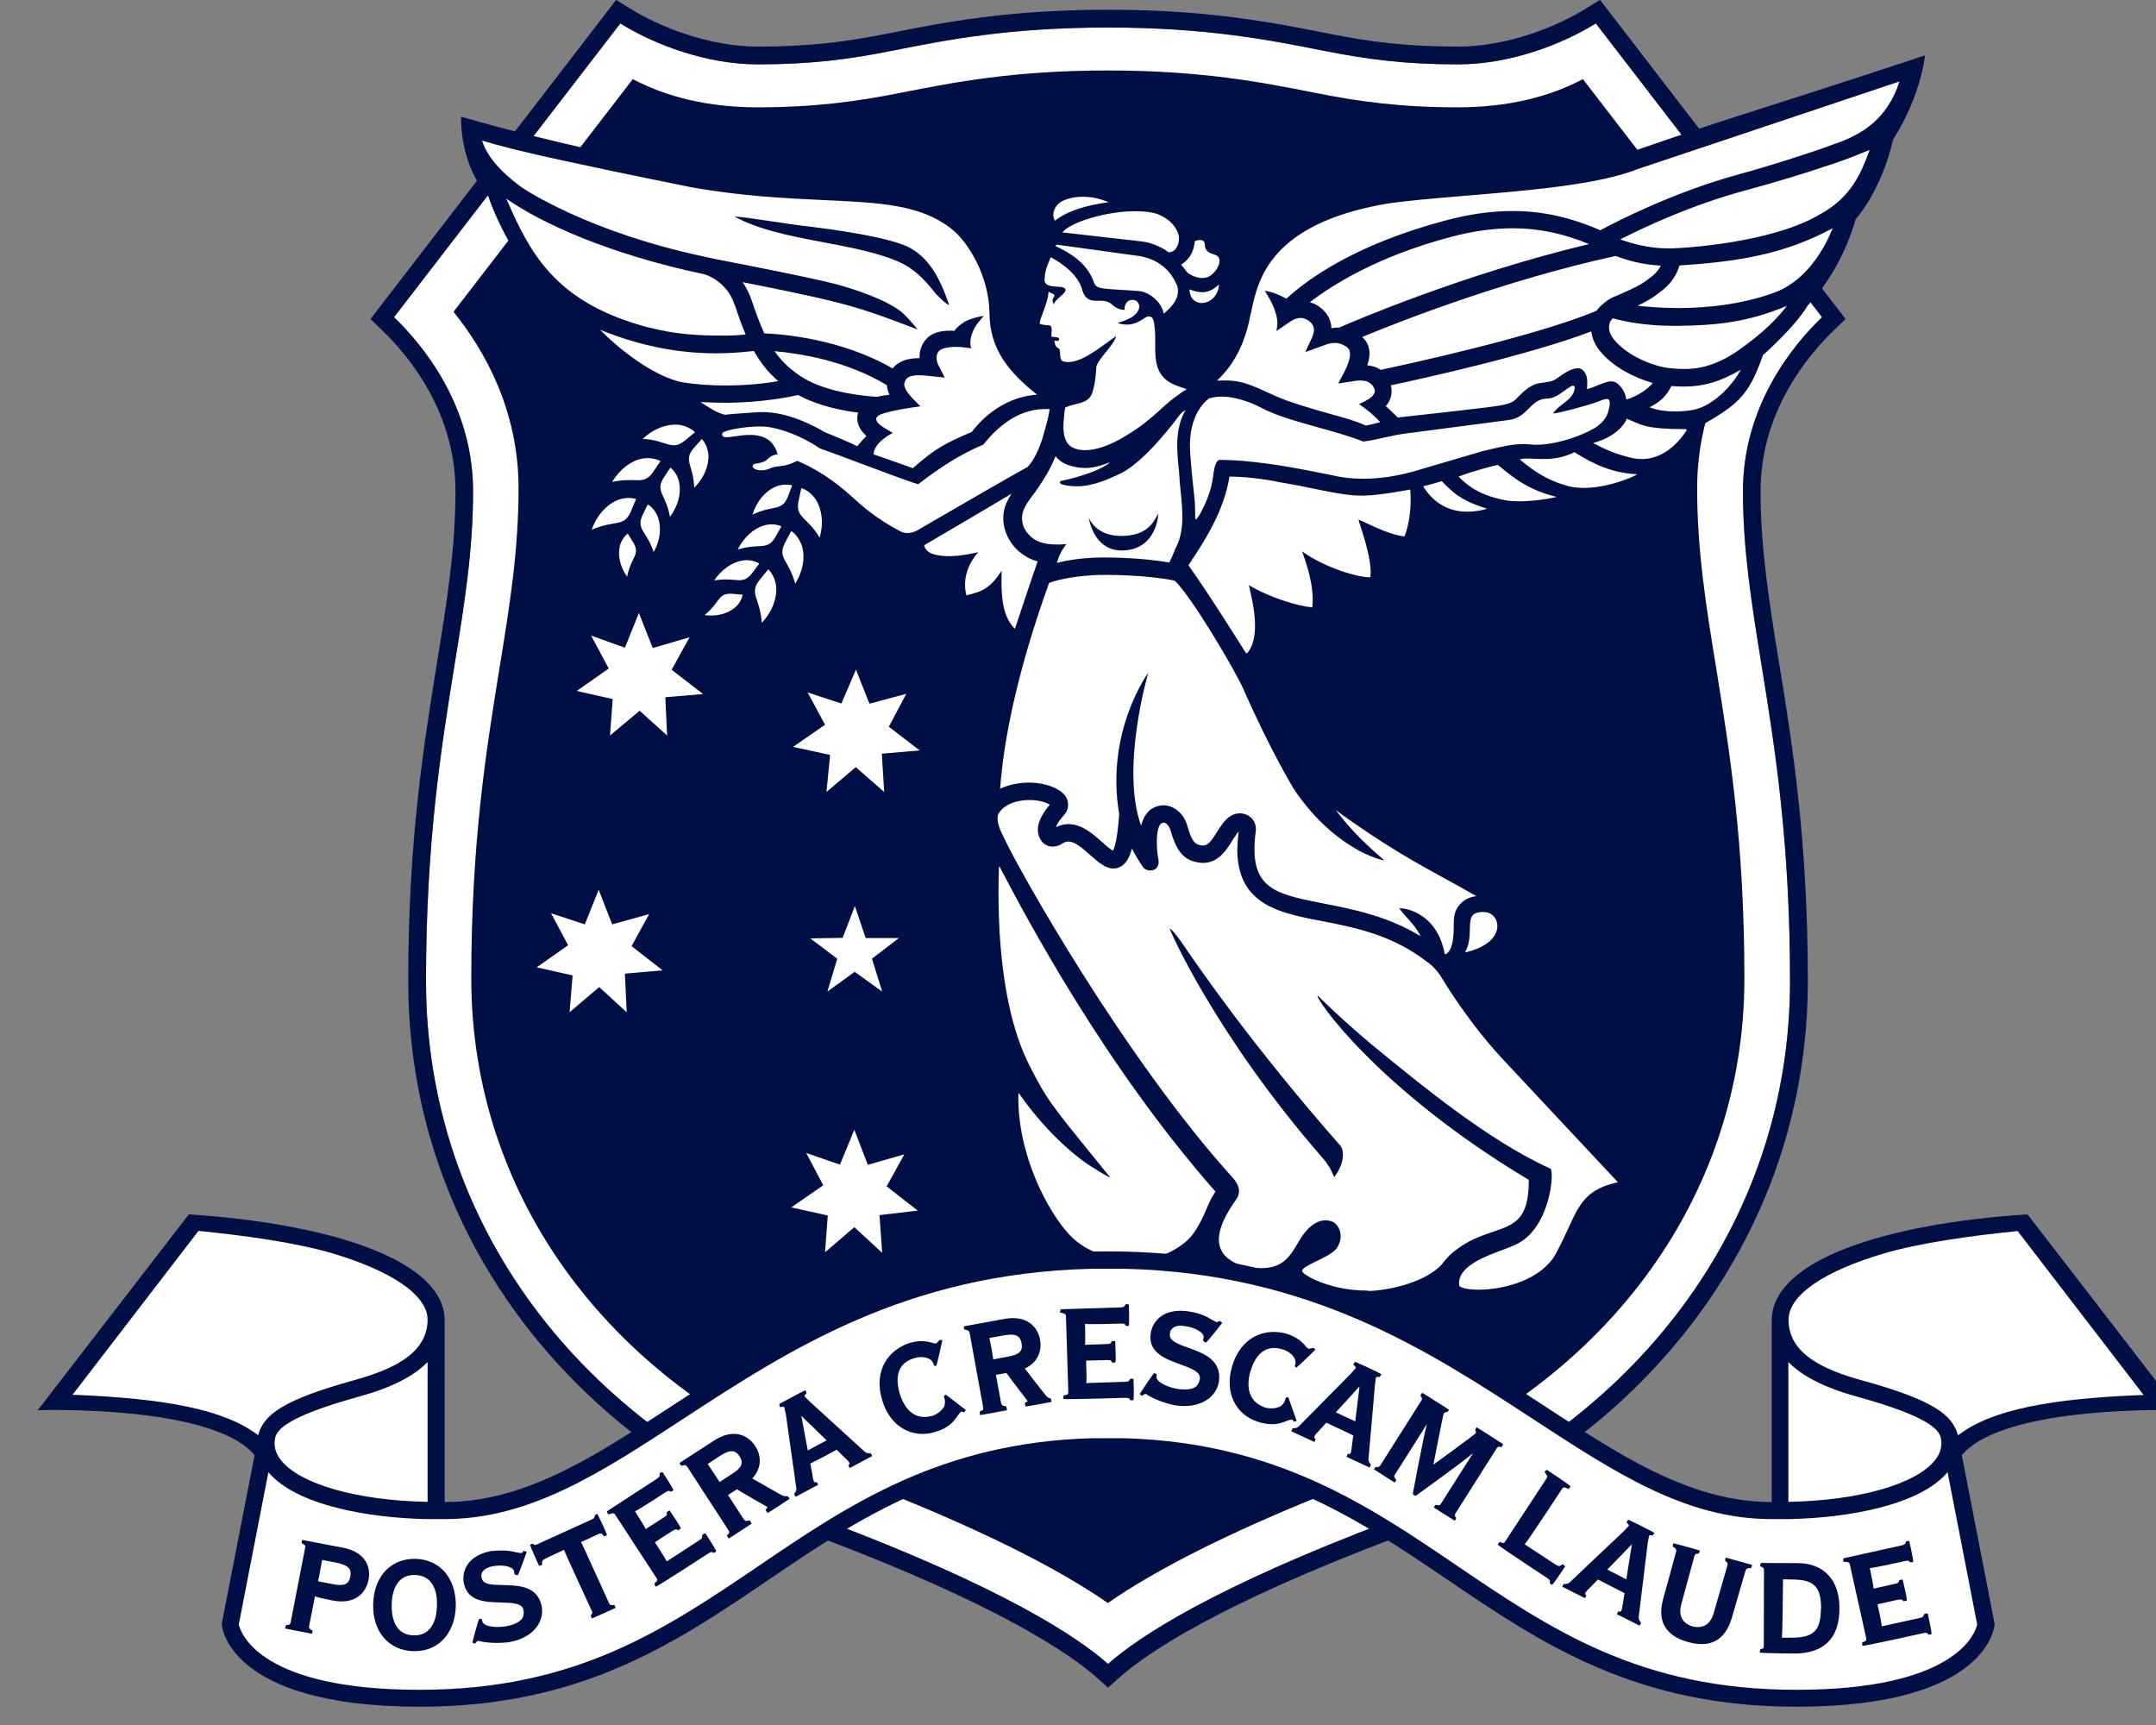 <svg viewBox="70 45 250 200" fill="none" xmlns="http://www.w3.org/2000/svg">
<rect x="70" y="45" width="250" height="200" fill="#808080" stroke="none"/>
<g clip-path="url(#clip0_1433_20665)">
<path d="M281.271 81.773L255.042 47.711C251.208 50.107 245.167 52.461 239.083 52.461C233 52.461 228.625 51.898 223.5 50.878C217.146 49.607 209.937 48.19 198.5 48.19C187.062 48.19 179.854 49.628 173.5 50.878C168.354 51.898 164 52.461 157.917 52.461C151.833 52.461 145.792 50.107 141.958 47.711L115.688 81.773C118.938 84.898 124.854 91.94 124.854 101.94C124.854 108.753 123.854 114.919 122.708 122.065C121.146 131.669 119.396 142.565 119.396 158.773C119.396 186.565 137.125 210.523 165.646 221.273C186.292 229.044 194.917 234.773 198.479 237.919C202.042 234.753 210.667 229.044 231.313 221.273C259.854 210.523 277.563 186.586 277.563 158.773C277.563 142.565 275.792 131.669 274.25 122.065C273.083 114.919 272.104 108.753 272.104 101.94C272.104 91.94 278.021 84.878 281.271 81.773Z" fill="white"/>
<path d="M255.044 47.714L281.273 81.776C278.023 84.901 272.107 91.943 272.107 101.943C272.107 108.755 273.107 114.922 274.253 122.068C275.815 131.672 277.565 142.568 277.565 158.776C277.565 186.568 259.836 210.526 231.315 221.276C210.669 229.047 202.044 234.776 198.482 237.922C194.919 234.755 186.294 229.047 165.648 221.276C137.107 210.526 119.398 186.589 119.398 158.776C119.398 142.568 121.169 131.672 122.711 122.068C123.878 114.922 124.857 108.755 124.857 101.943C124.857 91.963 118.94 84.901 115.69 81.776L141.919 47.714C145.753 50.109 151.794 52.464 157.878 52.464C163.961 52.464 168.336 51.901 173.461 50.88C179.815 49.609 187.023 48.193 198.461 48.193C209.898 48.193 217.107 49.63 223.461 50.88C228.607 51.901 232.961 52.464 239.044 52.464C245.169 52.464 251.19 50.109 255.044 47.714ZM255.523 44.984L253.94 45.964C250.503 48.109 244.794 50.401 239.065 50.401C232.878 50.401 228.669 49.818 223.878 48.859C217.419 47.589 210.128 46.13 198.482 46.13C186.836 46.13 179.523 47.589 173.086 48.859C168.294 49.818 164.086 50.401 157.898 50.401C152.169 50.401 146.461 48.109 143.023 45.964L141.44 44.984L140.315 46.464L114.086 80.526L112.961 81.984L114.273 83.255C117.461 86.318 122.815 92.818 122.815 101.943C122.815 108.589 121.836 114.672 120.69 121.734C119.128 131.422 117.336 142.401 117.336 158.776C117.336 187.443 135.565 212.13 164.919 223.193C185.878 231.089 194.086 236.776 197.128 239.464L198.482 240.672L199.836 239.464C202.857 236.776 211.065 231.089 232.044 223.193C261.398 212.13 279.628 187.464 279.628 158.776C279.628 142.401 277.857 131.422 276.273 121.734C275.128 114.672 274.148 108.568 274.148 101.943C274.148 92.818 279.503 86.318 282.69 83.255L284.003 81.984L282.878 80.526L256.669 46.464L255.523 44.984Z" fill="#000F46"/>
<path d="M266.794 101.609C266.794 92.609 270.69 85.672 274.336 81.151L253.544 54.172C249.628 56.255 244.753 57.443 239.086 57.443C232.482 57.443 227.628 56.797 222.461 55.755C216.336 54.547 209.378 53.172 198.461 53.172C187.544 53.172 180.586 54.547 174.461 55.755C169.294 56.776 164.44 57.443 157.836 57.443C152.169 57.443 147.294 56.255 143.378 54.172L122.586 81.151C126.232 85.672 130.128 92.609 130.128 101.609C130.128 108.839 129.107 115.214 127.898 122.589C126.378 132.005 124.648 142.672 124.648 158.443C124.648 183.964 141.044 206.005 167.461 215.964C183.857 222.13 193.19 227.193 198.461 230.859C203.732 227.193 213.065 222.13 229.461 215.964C255.878 206.026 272.273 183.984 272.273 158.443C272.273 142.651 270.544 131.984 269.023 122.589C267.815 115.214 266.794 108.839 266.794 101.609Z" fill="#000F46"/>
<path d="M138.544 62.357C128.232 60.003 123.461 58.523 123.461 58.523C123.461 64.732 126.648 67.815 126.648 67.815C126.648 67.815 127.336 70.107 129.294 73.523" fill="#000F46"/>
<path d="M266.922 94.526C271.568 91.922 272.797 90.859 274.422 86.172C274.422 86.172 278.089 82.984 279.63 80.401C283.839 75.943 285.13 70.463 285.172 70.422C288.443 66.547 289.505 61.193 289.505 61.193C292.797 56.026 293.214 51.422 293.214 51.422C293.214 51.422 285.609 53.964 269.401 59.13C267.047 59.88 258.359 62.88 258.359 62.88" fill="#000F46"/>
<path d="M144.086 116.07L145.69 120.133L149.961 118.883L147.878 122.654L151.523 125.466L147.148 125.841L147.357 130.279L144.169 127.404L140.732 130.279L141.044 126.049L136.878 125.112L140.586 122.508L138.544 118.695L142.461 120.091L144.086 116.07ZM167.565 126.57L163.648 125.279L165.669 129.029L161.961 131.591L166.253 132.529L165.836 136.82L169.232 133.945L172.523 136.82L172.253 132.383L176.648 132.008L173.065 129.258L175.086 125.445L170.815 126.591L169.253 122.633L167.565 126.57ZM137.815 152.174L133.898 150.883L135.878 154.591L132.232 157.154L136.398 158.091L136.044 162.362L139.482 159.445L142.669 162.362L142.461 157.883L146.836 157.508L143.232 154.695L145.273 150.987L140.982 152.174L139.419 148.154L137.815 152.174ZM167.711 153.737L163.961 153.799L167.086 156.154L165.94 159.966L169.107 157.674L172.294 159.966L171.107 156.154L174.232 153.758H170.378L169.128 150.049L167.711 153.737ZM167.398 180.029L163.482 178.674L165.461 182.424L161.753 184.987L165.982 185.924L165.669 190.195L169.065 187.279L172.294 190.258L171.982 185.883L176.419 185.362L172.815 182.549L174.857 178.841L170.628 180.049L169.065 175.987L167.398 180.029ZM205.565 190.216C207.94 189.029 208.565 187.883 209.336 186.404L209.398 186.279C209.565 185.945 209.711 185.612 209.857 185.258C210.107 184.654 210.398 183.987 210.919 183.174C210.919 183.154 210.919 183.133 210.919 183.133C198.086 168.549 189.044 151.466 185.919 145.508C185.898 145.466 185.836 145.487 185.836 145.529C185.648 150.695 185.753 161.445 189.378 168.549C191.419 172.529 191.753 172.924 197.211 179.633L198.065 180.695L198.669 181.424C198.69 181.466 198.669 181.508 198.628 181.487C197.94 181.154 196.857 180.445 196.857 180.445C195.253 179.529 191.482 176.57 188.169 171.779C188.148 171.737 188.086 171.758 188.086 171.799C187.919 178.862 191.544 185.508 193.961 188.112C196.294 190.633 199.628 191.008 201.419 191.008C203.023 191.008 204.565 190.695 205.565 190.216ZM228.919 194.674C232.128 194.487 236.086 193.237 237.503 191.195C237.94 190.654 238.648 189.904 240.294 188.966C241.294 188.445 242.253 188.112 243.107 187.82C245.628 186.966 247.294 186.404 247.273 181.799C229.523 171.174 222.315 160.487 222.794 160.424C222.794 160.424 225.878 163.549 230.357 167.174C234.273 170.341 242.544 177.258 249.773 180.487C250.273 180.737 249.794 187.487 245.711 189.32C245.357 189.487 244.836 189.695 244.211 189.924C242.086 190.716 238.878 191.904 239.211 194.07C239.315 194.258 240.003 194.529 241.44 194.529C244.628 194.529 248.773 193.258 250.357 190.445C250.982 189.32 251.44 188.299 251.857 187.404C253.148 184.591 253.94 182.862 257.607 182.07C256.065 180.424 247.961 171.779 244.211 167.758C240.253 163.508 237.378 158.716 237.065 158.195C237.065 158.174 236.419 157.154 235.461 156.508C231.44 153.383 227.086 152.529 223.232 151.779C219.003 151.029 216.898 150.237 215.461 148.862C213.044 146.612 213.44 143.008 213.607 141.654C213.607 141.57 213.628 141.487 213.628 141.404C213.398 141.654 213.023 142.258 212.857 142.508C212.232 143.529 211.273 145.049 209.503 145.049C209.315 145.049 209.107 145.029 208.898 144.987C207.503 144.737 206.523 144.049 205.753 141.341C205.544 140.633 205.148 140.404 204.982 140.383C204.753 140.383 204.648 140.466 204.586 140.529C203.961 141.195 204.107 143.633 204.336 144.716C204.398 145.195 204.253 145.466 204.128 145.612C203.961 145.82 203.69 145.924 203.378 145.924C203.003 145.924 202.669 145.758 202.523 145.508C202.065 144.841 201.628 144.112 201.253 143.383C200.961 144.487 200.398 145.674 199.107 145.695C198.169 145.695 197.336 144.945 196.44 144.154C195.44 143.258 194.607 142.57 193.898 142.57C193.669 142.57 193.461 142.633 193.232 142.779C192.857 143.029 192.461 143.154 192.065 143.154C191.565 143.154 191.128 142.945 190.794 142.549C189.586 140.987 191.128 138.966 191.732 138.299C191.336 138.029 190.461 137.758 189.378 137.758C188.565 137.758 186.607 137.924 185.753 139.383C185.482 140.279 186.003 141.299 186.419 142.133C187.982 145.57 200.315 167.612 212.982 181.591C213.794 182.529 213.878 183.362 213.273 184.174C211.565 186.57 210.982 188.466 211.544 189.799C212.253 191.487 214.523 191.862 214.544 191.862C215.169 191.987 215.753 192.029 216.253 192.029C218.753 192.029 219.565 190.674 220.503 189.112C221.711 186.945 222.898 186.487 223.69 186.487C224.128 186.487 224.44 186.612 224.565 186.674L224.607 186.695C224.898 186.841 225.273 187.279 225.398 187.841C225.503 188.279 225.523 188.987 224.961 189.779L224.94 189.799C224.419 190.383 223.482 190.82 222.669 191.216C221.857 191.612 220.94 192.049 220.982 192.383C221.107 192.841 224.253 194.633 228.482 194.633C228.648 194.674 228.773 194.674 228.919 194.674ZM207.086 154.362C209.315 157.612 215.273 166.279 225.482 177.904C225.482 177.904 226.19 178.862 225.169 180.799L224.711 181.487L224.378 180.758C224.378 180.758 224.065 180.049 223.398 179.299C210.919 164.987 205.565 152.695 205.628 152.654C205.628 152.674 205.898 152.654 207.086 154.362ZM237.773 155.549C238.294 155.174 238.565 154.174 238.565 152.529C238.565 151.633 238.565 150.779 239.107 150.07C239.628 149.383 240.336 148.987 241.19 148.904C240.273 148.362 239.19 147.758 237.961 147.091C234.898 145.424 230.378 142.966 224.898 138.924C226.211 140.695 227.898 142.466 229.815 144.133L230.503 144.737C230.461 144.799 229.711 144.549 229.711 144.549C229.648 144.529 228.19 144.029 227.273 143.445C227.253 143.424 227.211 143.404 227.169 143.383C224.503 141.862 221.961 139.404 219.982 136.404C219.961 136.362 217.357 132.112 214.19 124.924C213.253 122.779 208.169 114.154 206.211 112.32C203.148 111.695 199.232 111.654 198.107 111.654C197.503 111.654 196.982 111.674 196.648 111.695C194.315 111.841 192.565 112.237 191.648 112.591C187.648 123.674 186.357 131.466 186.003 136.07L185.961 136.445C186.982 135.987 188.128 135.737 189.294 135.737C191.44 135.737 193.357 136.57 193.753 137.695C194.065 138.716 193.607 139.258 193.148 139.779C192.878 140.112 192.586 140.424 192.461 140.904C192.919 140.674 193.398 140.549 193.898 140.549C195.461 140.549 196.794 141.737 197.773 142.612L197.794 142.633C198.565 143.341 198.898 143.549 199.044 143.633C199.19 143.404 199.565 142.508 199.773 139.404C199.773 139.383 199.773 139.362 199.773 139.362C198.148 129.779 203.148 123.008 203.148 123.008C203.148 123.008 199.898 134.008 202.315 140.737C202.732 139.07 203.711 138.529 204.523 138.404C204.648 138.383 204.773 138.362 204.898 138.362C205.94 138.362 207.211 139.112 207.69 140.779C208.273 142.82 208.669 142.883 209.253 143.008C209.336 143.029 209.419 143.029 209.482 143.029C210.065 143.029 210.44 142.549 211.148 141.424C211.732 140.487 212.461 139.299 213.773 139.299C213.919 139.299 214.086 139.32 214.253 139.362C214.898 139.508 215.773 140.174 215.607 141.424C214.753 148.049 217.711 148.633 223.607 149.779C226.857 150.424 230.878 151.195 234.732 153.549C234.294 152.654 233.565 151.841 233.044 151.279C232.815 151.029 232.648 150.841 232.523 150.674L232.253 150.299L232.711 150.341C232.753 150.341 236.628 150.716 237.523 155.612C237.523 155.612 237.523 155.612 237.544 155.612C237.586 155.674 237.669 155.633 237.773 155.549ZM241.94 150.737C241.732 150.737 241.523 150.758 241.294 150.82C240.523 151.008 240.461 151.612 240.44 152.716C240.419 153.529 240.398 154.508 239.878 155.424C242.19 154.924 243.648 153.737 243.628 152.32C243.607 151.799 243.378 151.341 243.003 151.049C242.732 150.841 242.357 150.737 241.94 150.737ZM214.461 120.695C214.503 120.758 214.586 120.758 214.648 120.695C216.315 118.695 215.169 114.445 214.815 112.841C217.169 114.258 220.398 115.258 222.169 115.424C222.378 113.404 221.857 111.341 220.982 108.924C223.628 110.841 227.565 111.987 228.898 111.924C229.19 109.799 227.628 105.799 227.523 105.237C228.523 105.633 230.878 106.966 232.857 107.195C233.378 105.904 233.711 103.799 233.523 101.758C233.523 101.758 229.857 102.466 228.023 102.466C227.523 102.466 227.065 102.445 226.669 102.404C225.648 102.32 223.773 101.966 221.919 101.57C220.857 101.341 219.773 101.154 218.836 100.987C218.461 100.924 218.086 100.862 217.753 100.779C216.711 100.591 215.836 100.466 214.482 100.341C213.982 100.299 213.023 100.258 212.586 100.258C212.565 100.258 212.565 100.258 212.565 100.279C211.919 104.299 209.565 107.862 208.294 109.799C208.107 110.091 207.94 110.341 207.815 110.529V110.549C210.294 114.029 213.836 119.716 214.461 120.695ZM170.461 95.549C169.544 94.737 169.211 93.779 169.503 92.841C167.815 92.633 164.898 92.091 162.565 90.799C161.544 91.029 158.253 91.695 154.128 91.695C153.211 91.695 152.253 91.674 151.232 91.612C151.315 91.674 151.398 91.716 151.482 91.779C152.357 92.341 153.232 92.924 154.107 93.091C154.461 93.029 155.294 92.966 157.398 92.82C157.711 92.799 158.044 92.779 158.357 92.779C160.565 92.779 162.982 93.549 165.732 95.154C165.961 95.237 168.211 96.133 169.398 96.737C169.586 96.487 169.961 96.07 170.461 95.549ZM266.669 92.445C268.544 91.945 270.669 90.029 271.857 87.862C269.482 89.258 267.523 89.82 265.253 89.82C264.815 89.82 264.336 89.799 263.815 89.758C263.482 90.299 263.107 91.32 261.273 92.216C263.128 92.966 265.732 92.695 266.669 92.445ZM236.607 92.904C237.565 92.799 238.419 92.695 239.169 92.612C244.044 92.049 244.794 91.966 245.544 91.487C245.648 91.424 245.815 91.258 246.003 91.049C246.607 90.445 247.503 89.549 248.523 89.424C248.669 89.404 248.815 89.383 248.94 89.362C249.065 89.341 249.211 89.32 249.336 89.299C249.773 89.237 250.148 89.154 250.482 88.904C251.336 88.299 252.128 87.737 252.919 87.695C252.94 87.695 252.961 87.695 252.961 87.695C253.586 87.695 253.857 88.299 253.919 88.508C254.086 88.82 254.065 89.57 254.023 90.112C254.232 90.07 254.503 89.987 254.753 89.883C254.815 89.862 254.898 89.82 255.003 89.779C255.315 89.654 255.753 89.466 256.148 89.341C256.419 89.258 256.628 89.216 256.836 89.216C257.294 89.216 257.565 89.445 257.836 89.737C258.273 90.195 258.523 90.841 258.586 91.32C259.919 90.945 261.128 90.049 261.648 89.404C259.648 88.841 257.065 87.612 255.503 85.674C254.836 84.841 254.586 84.029 254.523 83.424C247.398 86.133 235.232 88.841 231.273 89.674C231.398 90.133 231.398 90.591 231.273 91.029C231.169 91.404 230.982 91.758 230.69 92.091C231.128 92.466 232.086 93.404 232.086 93.404C232.086 93.404 236.023 92.966 236.607 92.904ZM173.148 90.758C172.982 90.445 172.857 90.029 172.836 89.654C168.169 86.841 162.836 85.987 159.815 85.716C160.69 86.966 161.753 87.945 163.086 88.779C166.148 90.674 171.003 90.966 171.669 91.008C171.94 90.945 172.523 90.841 173.148 90.758ZM160.253 89.195C159.107 88.216 158.211 87.091 157.419 85.695C155.94 85.862 154.482 85.966 153.044 85.966C148.523 85.966 144.107 85.07 139.586 83.237C141.836 85.529 145.753 88.612 149.086 89.32C150.69 89.57 152.378 89.695 154.107 89.695C156.607 89.695 158.773 89.445 160.253 89.195ZM255.128 81.029C255.19 80.924 255.544 80.466 256.128 80.029C256.44 79.779 256.773 79.57 257.128 79.424L257.44 79.299C258.711 78.737 260.044 78.174 260.815 77.591L261.044 77.424C261.628 77.008 262.169 76.591 262.586 75.799C260.44 75.695 258.586 75.154 257.357 74.674C244.336 77.508 231.919 82.424 227.961 84.07C228.836 84.883 229.023 85.966 228.544 87.362C229.128 87.404 229.648 87.57 230.107 87.883C232.211 87.424 247.794 84.112 255.128 81.029ZM271.773 85.487C273.336 84.341 275.419 82.799 277.19 80.466C272.69 82.341 269.169 82.737 264.398 82.779C264.273 82.779 264.169 82.779 264.065 82.779C260.648 82.779 258.211 82.237 257.023 81.904C256.898 82.029 256.815 82.133 256.773 82.174C256.711 82.279 256.19 83.195 257.148 84.362C258.753 86.341 261.836 87.487 263.523 87.674C264.044 87.737 264.607 87.779 265.211 87.779C266.628 87.799 268.857 87.57 271.773 85.487ZM156.461 83.779C155.982 82.674 155.607 81.549 155.232 80.445L155.169 80.299C154.253 77.612 151.919 76.862 151.669 76.799C140.565 74.466 132.669 70.82 128.711 68.029C130.107 71.258 131.503 74.154 133.753 76.612C136.461 79.591 140.107 81.612 145.19 82.966H145.232C146.794 83.362 148.336 83.633 149.815 83.758C150.961 83.862 152.107 83.904 153.211 83.904C154.628 83.945 155.732 83.862 156.461 83.779ZM225.107 82.987C225.169 82.987 225.211 82.987 225.273 82.987C226.919 82.258 239.753 76.758 254.253 73.299C251.232 72.049 248.398 71.466 245.398 71.466C243.128 71.466 240.732 71.799 238.107 72.508C229.711 74.737 224.44 78.07 221.878 80.049C222.315 80.154 222.69 80.341 223.044 80.612C223.919 81.279 224.378 82.133 224.378 83.049C224.628 83.008 224.878 82.987 225.107 82.987ZM264.607 80.716C267.523 80.716 271.878 80.383 275.919 78.862C279.753 77.362 281.773 73.32 282.503 71.466C276.898 74.466 271.711 75.32 264.753 75.779C264.148 77.654 263.065 78.445 262.211 79.07L262.003 79.237C261.419 79.674 260.628 80.091 259.878 80.445C260.857 80.549 262.503 80.716 264.607 80.716ZM175.857 99.279C178.357 97.07 179.482 96.445 182.69 95.07C184.669 92.487 187.398 90.945 190.253 90.758C186.94 88.133 184.753 85.445 184.732 81.299C184.711 77.174 182.315 72.945 180.128 71.383C176.628 68.716 171.961 68.487 165.482 68.195C161.107 67.987 156.148 67.758 150.294 66.737C150.211 66.716 140.148 64.695 137.336 64.049C137.253 64.029 129.878 62.529 125.898 61.3C126.44 63.07 127.982 64.883 130.482 66.716C130.794 66.924 138.19 71.904 151.69 74.758L151.836 74.799C151.836 74.799 152.794 75.008 153.128 75.07C164.607 77.279 167.023 77.966 167.253 78.029C170.794 79.029 173.69 80.32 174.773 81.383C175.273 81.841 175.857 82.549 175.898 82.591L176.398 83.195L174.19 82.362C171.586 81.383 169.523 80.674 166.732 79.987C166.648 79.966 164.711 79.404 156.107 77.716C156.523 78.32 156.878 78.987 157.107 79.695L157.169 79.841C157.607 81.112 158.044 82.424 158.628 83.654C160.773 83.737 167.544 84.279 173.503 87.716C174.294 86.737 175.544 86.529 176.482 86.529C176.523 86.529 176.586 86.529 176.628 86.529C176.586 85.716 176.836 84.966 177.357 84.362C178.148 83.445 179.336 83.341 180.148 83.341C180.336 83.341 180.523 83.341 180.669 83.362C180.898 82.966 181.482 82.549 181.836 82.32C182.357 81.987 183.419 81.737 183.482 81.737L184.065 81.612L183.294 82.57C182.294 83.987 182.544 85.07 182.544 85.091L182.628 85.383L181.607 85.258C181.378 85.237 181.148 85.216 180.878 85.216C179.919 85.216 179.128 85.404 178.878 85.695C178.315 86.341 178.773 87.237 178.773 87.258L179.544 88.779L179.169 88.737C178.898 88.716 178.607 88.674 178.336 88.654C177.732 88.591 177.107 88.508 176.565 88.508C175.732 88.508 175.232 88.674 175.023 89.029L175.003 89.091C174.794 89.466 174.523 89.987 176.419 91.799L176.732 92.112L176.294 92.174C176.273 92.174 173.544 92.529 172.211 93.008C171.857 93.133 171.648 93.32 171.607 93.529C171.586 93.654 171.607 94.07 172.544 94.612L173.523 95.195C173.523 95.195 171.336 96.258 171.294 97.674L175.857 99.279ZM155.211 70.133C155.19 70.133 155.211 70.112 155.211 70.112C156.294 70.112 161.357 71.008 164.273 71.32C165.773 71.508 173.419 72.466 175.669 73.82C177.898 75.133 178.982 77.466 179.69 79.341L180.065 80.362C180.065 80.362 179.753 80.362 178.523 79.07C177.69 78.029 176.461 76.466 174.628 75.549C169.336 73.008 160.69 73.091 155.211 70.133ZM263.398 73.799C263.565 73.799 263.732 73.799 263.898 73.799C268.086 73.633 276.398 72.612 280.94 69.904C284.711 67.883 285.836 64.987 286.794 62.383C286.753 62.404 286.628 62.445 286.628 62.445C285.628 62.862 284.482 63.341 282.648 63.966L281.753 64.258C279.378 65.07 275.794 66.154 272.19 67.133C266.148 68.779 260.773 71.279 257.878 72.758C259.107 73.195 261.128 73.799 263.398 73.799ZM205.253 81.091C206.711 79.82 206.669 78.82 206.523 78.195C205.753 76.279 204.294 75.091 202.19 74.695L192.503 73.362C192.482 73.383 192.419 73.487 192.398 73.529C192.482 73.57 192.586 73.633 192.69 73.674C193.773 74.216 196.023 75.341 196.836 77.716C197.086 78.424 197.523 78.466 200.065 78.612L200.836 78.654C201.44 78.695 201.711 78.716 202.169 78.758C203.253 78.883 204.065 79.779 204.232 79.945C204.378 80.112 204.836 80.695 204.94 81.362L205.253 81.091ZM229.565 94.07C229.732 94.029 229.898 93.987 230.044 93.945C228.94 92.716 227.586 91.862 227.586 91.862L228.336 91.487C228.94 91.174 229.315 90.82 229.398 90.466C229.44 90.299 229.398 90.154 229.294 89.924C229.023 89.383 228.482 89.112 227.711 89.112C227.398 89.112 227.107 89.154 226.919 89.195L225.169 89.466L225.857 88.174C227.044 85.841 226.398 85.404 226.107 85.195C225.69 84.904 225.253 84.758 224.773 84.758C224.253 84.758 223.815 84.924 223.44 85.07C223.336 85.112 223.232 85.154 223.148 85.174L221.357 85.82C221.357 85.82 222.003 84.424 222.044 84.341C222.461 83.445 222.544 82.82 221.794 82.216C221.482 81.987 221.148 81.862 220.794 81.862C220.44 81.862 220.065 81.987 219.69 82.237L218.003 83.383L218.086 82.904C218.378 81.154 216.648 78.716 216.648 78.716C216.648 78.716 217.628 78.799 218.961 79.529C219.044 79.57 219.107 79.612 219.169 79.633C221.565 77.404 227.086 73.362 237.586 70.57C240.398 69.82 242.961 69.466 245.398 69.466C248.836 69.466 252.065 70.174 255.565 71.695C257.544 70.633 264.107 67.258 271.69 65.195C275.648 64.112 279.503 62.82 280.982 62.32L283.523 61.404C285.94 60.445 288.857 58.8 290.253 54.445L259.878 64.612C255.336 66.424 247.169 67.091 239.94 67.695C236.44 67.987 233.148 68.258 230.711 68.633C217.273 70.966 215.878 77.445 215.128 80.945C215.086 81.174 215.044 81.383 214.982 81.57C214.378 84.799 213.065 87.341 211.107 89.133C211.565 89.112 212.107 89.112 212.357 89.112C213.773 89.154 214.773 89.529 215.836 89.987C216.211 90.154 216.607 90.32 217.003 90.508C217.315 90.654 217.648 90.799 217.982 90.945C219.482 91.612 221.503 92.216 224.669 93.112L224.919 93.174C225.711 93.404 226.336 93.57 226.878 93.758C227.378 93.924 228.19 94.258 228.398 94.341C228.794 94.258 229.19 94.174 229.565 94.07ZM205.961 74.154C206.711 73.758 206.773 72.633 206.669 72.258C206.357 71.174 205.544 70.362 204.273 69.841C203.586 69.591 202.69 69.487 201.628 69.487C198.336 69.487 194.128 70.737 193.19 71.945L202.523 73.008C203.003 73.07 204.253 73.341 205.544 74.258C205.711 74.237 205.836 74.195 205.961 74.154ZM150.586 95.112C150.065 94.591 149.253 94.299 148.607 94.237C147.273 94.154 145.794 94.695 144.523 95.883C147.398 96.049 147.836 97.32 149.378 96.112L150.586 95.112ZM151.378 95.904L150.398 97.008C149.232 98.424 150.398 98.862 150.503 101.549C151.648 100.404 152.19 99.008 152.148 97.779C152.107 97.154 151.857 96.383 151.378 95.904ZM147.732 99.216L146.919 100.445C145.982 102.029 147.211 102.279 147.69 104.924C148.648 103.612 149.003 102.174 148.753 100.945C148.648 100.341 148.273 99.612 147.732 99.216ZM145.107 103.487L144.482 104.779C143.773 106.424 144.982 106.529 145.794 109.008C146.565 107.633 146.711 106.174 146.315 105.029C146.128 104.466 145.69 103.82 145.107 103.487ZM146.586 98.466C145.961 98.112 145.086 98.049 144.44 98.174C143.148 98.445 141.857 99.404 140.982 100.883C143.794 100.258 144.565 101.341 145.711 99.758L146.586 98.466ZM143.753 102.862C143.044 102.633 142.169 102.737 141.544 103.008C140.294 103.549 139.19 104.758 138.607 106.424C141.294 105.237 142.294 106.174 143.128 104.362L143.753 102.862ZM142.794 106.862C142.315 107.216 141.982 107.841 141.857 108.362C141.628 109.424 141.898 110.695 142.711 111.862C143.19 109.549 144.253 109.341 143.461 107.945L142.794 106.862ZM162.919 101.591L162.586 103.133C162.232 105.07 163.565 104.862 165.044 107.341C165.523 105.674 165.315 104.091 164.628 102.966C164.273 102.404 163.628 101.799 162.919 101.591ZM161.857 101.279C161.211 101.091 160.398 101.216 159.836 101.466C158.711 101.987 157.732 103.133 157.253 104.674C159.669 103.508 160.607 104.341 161.336 102.654L161.857 101.279ZM160.607 106.029C159.982 105.737 159.169 105.737 158.586 105.924C157.398 106.279 156.273 107.258 155.544 108.716C158.107 107.924 158.919 108.883 159.878 107.32L160.607 106.029ZM158.044 110.341C157.482 109.987 156.69 109.883 156.107 109.987C154.919 110.174 153.69 110.987 152.815 112.299C155.398 111.862 156.044 112.904 157.169 111.508L158.044 110.341ZM161.753 106.57L161.003 107.966C160.128 109.737 161.461 109.904 162.211 112.674C163.128 111.195 163.378 109.633 163.003 108.341C162.815 107.716 162.357 106.966 161.753 106.57ZM159.086 111.008L158.065 112.258C156.836 113.841 158.128 114.299 158.336 117.216C159.544 115.924 160.107 114.383 160.003 113.029C159.94 112.362 159.628 111.529 159.086 111.008ZM156.107 113.945L154.815 113.841C153.211 113.779 153.523 114.841 151.69 116.32C153.086 116.508 154.357 116.154 155.19 115.466C155.628 115.133 156.023 114.529 156.107 113.945ZM206.878 101.695C207.148 104.341 207.378 106.612 206.273 108.654V108.674C206.086 109.154 205.753 109.904 205.586 110.216C202.461 109.674 199.023 109.633 198.044 109.633C197.44 109.633 196.919 109.654 196.544 109.674C195.065 109.758 193.69 109.966 192.544 110.258C192.69 109.779 192.94 109.049 193.398 108.445L193.648 108.091L193.211 108.112C193.003 108.133 192.794 108.133 192.586 108.133C190.857 108.133 189.836 107.716 189.044 106.695C188.503 105.945 188.357 105.008 188.669 104.195C188.919 103.487 189.482 102.779 190.003 102.091C190.461 101.487 191.461 99.904 191.794 99.216C192.003 98.799 192.211 98.362 192.398 97.883C192.836 98.466 193.482 98.862 194.378 99.07C194.898 99.195 195.357 99.258 195.815 99.258C196.69 99.258 197.607 99.049 198.753 98.57C197.232 99.924 192.961 100.779 192.961 100.779C192.857 100.904 192.919 101.07 193.065 101.133C193.107 101.154 193.148 101.154 193.169 101.174C193.732 101.32 194.273 101.383 194.857 101.383C196.648 101.383 198.294 100.674 200.086 99.82C202.982 98.299 206.523 93.466 206.669 93.258C206.878 92.966 207.169 92.716 207.461 92.549C206.19 94.799 206.461 97.258 206.732 99.841C206.753 100.466 206.815 101.07 206.878 101.695ZM204.315 104.529C203.607 105.862 202.857 107.029 200.253 107.133C197.044 107.279 196.232 104.987 196.232 104.987C196.419 105.987 197.19 108.945 200.273 108.82C204.211 108.654 204.315 104.529 204.315 104.529ZM208.669 105.279L208.857 105.029C209.086 104.737 209.273 104.383 209.294 104.32C210.461 102.174 210.648 100.487 210.732 99.758L210.753 99.654C210.753 99.654 210.919 98.32 211.44 98.32C214.794 98.32 218.836 98.987 222.003 99.612C222.836 99.779 223.711 99.945 224.544 100.112C225.628 100.383 226.815 100.508 228.065 100.508C229.857 100.508 231.794 100.237 233.794 99.695L242.003 97.279C242.336 97.195 242.669 97.133 243.003 97.049C244.19 96.779 245.336 96.487 246.669 96.487C247.044 96.466 247.711 96.57 248.065 96.57C250.94 96.57 254.294 95.133 255.273 94.383C256.294 93.591 256.482 92.904 256.628 92.091C256.69 91.716 256.669 91.487 256.565 91.362C256.503 91.299 256.419 91.258 256.315 91.258C256.065 91.258 255.648 91.424 255.107 91.633C254.357 91.924 250.815 92.904 250.065 92.945C250.211 92.695 250.732 92.195 251.232 91.82C251.898 91.32 252.523 90.841 252.607 89.945C252.607 89.779 252.482 89.716 252.378 89.716C252.315 89.716 252.211 89.779 252.148 89.799C251.878 89.945 251.628 90.133 251.378 90.32C250.773 90.758 250.148 91.216 249.315 91.216C249.315 91.216 249.273 91.216 249.253 91.216C249.232 91.216 249.232 91.216 249.232 91.216C248.336 91.299 247.815 91.82 247.273 92.362C246.69 92.945 246.086 93.549 244.961 93.695L233.19 95.237C232.294 95.341 231.419 95.529 230.586 95.716C229.773 95.904 228.919 96.091 228.086 96.195C226.44 95.549 224.565 95.029 222.753 94.529C220.253 93.82 217.898 93.174 216.211 92.258C215.982 92.133 213.815 90.987 211.669 90.987C211.169 90.987 210.69 91.049 210.273 91.174H210.253H210.232C209.982 91.341 207.711 92.966 208.003 97.424C208.128 99.237 208.253 100.529 208.378 101.57C208.44 102.174 208.503 102.674 208.544 103.174C208.544 103.279 208.607 104.216 208.586 104.945L208.669 105.279ZM191.544 92.424C191.44 92.424 191.336 92.424 191.232 92.424C188.607 92.424 186.19 93.82 184.023 96.549C181.211 97.737 179.044 99.174 176.482 101.133C176.107 101.091 173.044 99.945 170.086 98.841C168.294 98.174 166.44 97.466 165.023 96.966C163.023 95.57 160.586 94.716 159.086 94.508C158.815 94.466 158.503 94.445 158.128 94.445C156.544 94.445 154.586 94.779 153.982 95.07C153.898 95.091 153.753 95.174 153.732 95.341C153.732 95.424 153.753 95.508 153.815 95.57C153.898 95.654 154.023 95.695 154.253 95.695C154.482 95.695 154.794 95.654 155.169 95.591C155.669 95.529 156.294 95.424 156.919 95.424C158.711 95.424 159.732 96.133 160.169 97.654C159.523 97.779 159.294 97.966 159.065 98.174C158.815 98.404 158.586 98.612 157.753 98.737L157.544 98.779H157.523C157.378 98.82 157.273 98.904 157.273 99.008C157.253 99.154 157.378 99.279 157.419 99.299C157.607 99.445 157.898 99.529 158.253 99.529C158.607 99.529 159.003 99.445 159.315 99.299C159.648 99.133 160.044 99.091 160.461 99.049C161.044 98.987 161.711 98.82 162.44 98.424C164.607 99.341 166.69 100.695 168.669 102.487C170.003 103.695 171.523 105.091 174.461 106.633C174.648 106.716 174.919 106.799 175.232 106.799C175.732 106.799 176.294 106.591 176.94 106.154C178.753 105.091 188.128 99.674 189.065 99.195H189.086L189.107 99.174C190.232 98.091 190.878 95.82 190.961 95.549C191.003 95.404 191.044 95.216 191.107 95.029C191.336 94.216 191.648 93.112 191.69 92.529L191.711 92.424H191.544ZM211.336 77.987C210.628 78.674 209.961 78.883 209.461 78.883C208.898 78.883 208.378 78.737 207.94 78.549C207.919 78.779 207.982 79.07 208.065 79.279C208.273 79.82 208.815 80.133 209.315 80.133C210.44 80.133 211.336 79.112 211.336 77.987ZM207.732 76.654C208.648 77.237 209.44 77.383 210.107 77.091C210.982 76.695 211.357 75.674 211.378 75.549C211.503 74.737 211.148 74.612 210.669 74.466C210.253 74.32 209.753 74.154 209.711 73.424C209.711 73.154 209.628 72.987 209.482 72.904C209.232 72.737 208.773 72.862 208.544 72.966C208.398 74.57 207.565 75.32 206.961 75.674L207.732 76.654ZM198.544 68.445C198.544 68.445 197.44 67.945 196.232 67.841C194.753 67.716 193.773 68.029 193.211 68.299C192.294 68.737 191.857 69.883 192.336 70.591C193.753 69.445 196.023 68.779 198.544 68.445ZM207.607 90.112C207.107 89.945 206.794 89.862 206.336 89.674C203.023 88.362 204.294 85.133 203.836 82.57C203.773 82.049 203.628 81.529 202.961 81.737C202.648 81.82 201.461 83.112 199.586 82.445C200.315 82.216 200.982 81.987 201.44 81.633C202.065 81.154 202.273 80.529 201.961 80.091C201.773 79.779 201.336 79.716 200.982 79.82C200.669 79.924 200.315 80.424 200.419 80.924C200.419 80.924 199.669 81.008 198.878 80.258C198.544 79.945 197.982 79.841 197.336 79.862C196.419 79.924 195.836 79.695 195.503 78.674C195.107 76.966 193.294 75.591 191.836 74.82C191.461 75.779 191.107 76.424 191.128 77.57C191.232 78.341 192.607 78.195 193.107 78.279C194.523 78.633 192.19 79.633 192.211 80.32C192.065 80.112 191.961 79.695 192.169 79.508C192.523 79.008 191.773 79.049 191.586 78.799C191.544 80.154 190.482 82.049 190.565 82.529C190.586 82.654 191.773 82.737 191.773 82.737C192.086 83.029 191.878 83.591 191.919 83.987C191.919 84.008 191.961 84.029 191.982 84.029C192.065 84.07 192.482 84.112 192.607 84.112C192.711 84.133 192.815 84.216 192.815 84.32C192.815 84.445 192.732 84.529 192.607 84.529C192.607 84.529 192.44 84.529 192.253 84.487C192.336 84.841 192.315 85.216 192.815 85.424C193.065 85.779 192.711 86.758 193.357 86.924C195.148 87.341 197.482 85.32 199.419 83.966C199.128 85.112 197.523 86.341 197.128 87.487C197.128 87.487 197.065 89.32 196.669 90.508C196.19 91.945 194.648 91.674 193.503 92.258C193.503 92.341 193.482 92.445 193.461 92.57C193.44 92.737 193.398 92.924 193.398 93.133V93.237C193.398 93.279 193.378 93.341 193.378 93.424C193.294 94.174 193.065 96.195 194.357 96.883C194.773 97.091 195.253 97.195 195.815 97.195C197.107 97.195 198.732 96.633 200.482 95.57C202.357 94.445 203.336 93.57 204.398 92.633C205.169 91.904 206.086 91.091 207.607 90.112ZM235.023 101.383C237.086 104.695 240.253 104.612 242.44 103.987C239.94 103.154 239.044 102.716 237.169 100.779C237.19 100.779 236.003 101.154 235.023 101.383ZM190.315 110.091C189.607 109.883 189.232 109.716 188.628 109.299C186.711 108.008 185.565 105.237 186.94 102.841C186.961 102.779 187.044 102.633 187.294 102.237C186.253 102.883 177.169 108.216 177.169 108.216C177.169 108.216 177.211 108.883 178.107 109.216C179.961 109.799 182.19 109.279 183.44 109.029C182.565 109.966 181.482 111.883 182.065 114.029C183.898 113.57 184.773 113.258 186.148 111.174C186.107 113.112 185.982 116.32 187.69 117.904C187.982 117.049 189.003 113.904 190.315 110.091ZM239.128 100.258C240.065 101.195 241.482 102.466 244.732 103.029C246.461 103.299 249.336 102.924 250.503 102.612C247.273 101.841 245.482 100.404 243.69 98.904C243.128 99.008 240.94 99.57 239.128 100.258ZM246.232 98.279C247.544 99.341 249.19 100.674 251.94 101.383C255.211 102.174 259.586 100.237 259.836 99.987C256.961 99.841 254.794 98.841 252.565 97.424C249.857 98.82 247.253 97.862 246.232 98.279ZM254.732 96.362C256.19 97.154 257.357 97.612 258.711 97.966C262.294 99.049 264.523 96.445 265.544 94.945C265.586 94.883 265.586 94.758 265.482 94.758C260.836 94.737 260.461 94.32 258.648 93.549C258.378 94.154 257.44 95.633 254.732 96.362Z" fill="white"/>
<path d="M198.479 213.693C234.792 213.693 241.042 242.88 278.292 242.88C300.854 242.88 301.292 233.297 301.292 233.297L297.479 213.714C302.417 207.818 322.625 208.505 322.625 208.505L305.104 185.797C288.812 186.839 275.437 191.047 275.437 198.109V219.151C253.479 219.151 238.812 190.089 198.5 190.089C158.187 190.089 143.5 219.151 121.562 219.151V198.109C121.562 191.068 108.167 186.859 91.896 185.797L74.375 208.505C74.375 208.505 94.604 207.797 99.521 213.714L95.708 233.297C95.708 233.297 96.146 242.88 118.708 242.88C155.917 242.88 162.188 213.693 198.479 213.693Z" fill="#000F46"/>
<path d="M285.372 206.94C294.039 209.336 294.852 210.878 295.06 211.753C295.227 212.648 295.018 213.482 294.393 214.273C292.185 217.086 285.518 218.982 277.372 219.128V202.919C278.997 204.586 281.643 205.919 285.372 206.94ZM277.393 198.023C277.393 202.003 281.539 203.836 285.914 205.044C294.227 207.336 296.393 209.044 297.039 211.419C300.935 208.419 307.789 207.148 318.56 206.732L303.956 187.732C298.539 188.273 292.56 189.107 288.352 190.357C281.81 192.294 277.393 195.044 277.393 198.023ZM295.831 215.69C292.622 219.523 284.247 221.003 277.393 221.128H275.414C265.497 221.128 257.289 215.753 247.789 209.544C235.643 201.607 221.914 192.628 200.456 192.107H196.497C175.018 192.628 161.31 201.607 149.164 209.544C139.664 215.753 131.456 221.128 121.539 221.128H119.56C112.706 221.003 104.331 219.523 101.122 215.69L97.685 233.357C97.977 234.523 100.372 240.919 118.664 240.919C136.789 240.919 147.102 233.919 158.018 226.523C168.352 219.503 179.039 212.273 196.497 211.753H200.456C217.914 212.273 228.602 219.503 238.935 226.523C249.852 233.919 260.164 240.919 278.289 240.919C296.581 240.919 298.997 234.503 299.268 233.357L295.831 215.69ZM111.581 206.94C102.914 209.336 102.102 210.878 101.893 211.753C101.727 212.648 101.935 213.482 102.56 214.273C104.768 217.086 111.435 218.982 119.581 219.128V202.919C117.956 204.586 115.331 205.919 111.581 206.94ZM108.622 190.336C104.414 189.086 98.435 188.253 93.018 187.711L78.414 206.711C89.185 207.128 96.018 208.419 99.935 211.398C100.56 209.044 102.727 207.336 111.06 205.023C115.414 203.815 119.581 201.982 119.581 198.003C119.56 195.044 115.143 192.294 108.622 190.336Z" fill="white"/>
<path d="M293.542 232.107C293.542 232.107 294.042 234.336 293.958 234.461C293.958 234.461 293.687 234.566 293.583 234.503C293.5 234.316 293.438 234.274 292.979 234.357C292.979 234.357 286.083 235.899 285.958 235.816C285.958 235.816 285.875 235.545 285.958 235.42C286.437 235.253 286.437 235.149 286.396 234.92L284.5 226.399C284.458 226.17 284.417 226.086 283.75 226.066C283.75 226.066 283.687 225.795 283.771 225.67L290.458 224.191C290.896 224.086 290.937 224.003 291.021 223.711C291.021 223.711 291.271 223.607 291.396 223.691C291.396 223.691 291.917 225.982 291.833 226.107C291.833 226.107 291.562 226.17 291.437 226.107C291.354 225.961 291.292 225.899 290.854 226.003C290.854 226.003 286.833 226.899 286.812 226.795C286.812 226.816 287.25 228.836 287.25 229.149C287.25 229.17 287.25 229.191 287.229 229.191C287.25 229.191 289.667 228.649 289.667 228.649C290.125 228.545 290.146 228.503 290.229 228.211C290.229 228.211 290.521 228.107 290.625 228.149C290.625 228.149 291.188 230.441 291.104 230.566C291.104 230.566 290.812 230.67 290.708 230.649C290.646 230.503 290.521 230.399 290.063 230.482C290.063 230.482 287.917 230.961 287.708 231.003C287.771 231.295 288.208 233.232 288.188 233.524C288.188 233.545 288.167 233.566 288.167 233.566C288.187 233.566 292.542 232.607 292.542 232.607C293 232.503 293.021 232.461 293.104 232.149C293.104 232.149 293.375 232.024 293.5 232.086L293.542 232.107ZM251.187 226.357C251.187 226.357 251.437 226.482 251.479 226.628C251.479 226.628 250.104 228.732 249.958 228.753C249.958 228.753 249.729 228.628 249.687 228.503C249.771 228.316 249.771 228.191 249.375 227.941C249.375 227.941 243.687 224.211 243.667 224.066C243.667 224.066 243.812 223.816 243.937 223.774C244.312 223.961 244.417 223.92 244.542 223.711L249.312 216.441C249.458 216.232 249.479 216.128 249.104 215.691C249.104 215.691 249.229 215.441 249.375 215.42C249.375 215.42 252.083 217.191 252.104 217.336C252.104 217.336 252 217.586 251.854 217.628C251.375 217.378 251.271 217.42 251.125 217.628C251.125 217.628 246.917 224.045 246.792 224.045L250.375 226.399C250.75 226.628 250.833 226.628 251.187 226.357ZM182 208.482C182 208.482 181.854 208.732 181.75 208.753C181.625 208.691 181.542 208.649 181.458 208.67C180.896 209.066 180.708 210.357 178.437 211.024C175.729 211.857 173.208 210.357 172.312 207.399C171.208 203.795 173.125 201.441 175.521 200.691C177.542 200.128 178.375 200.982 178.625 200.711C178.813 200.503 178.917 200.336 179.042 200.357L179.271 200.378L179.208 200.67C179.208 200.67 178.646 203.295 178.542 203.378L178.313 203.336C178.313 203.336 178.271 203.024 178.021 202.753C177.646 202.357 176.792 202.232 176.104 202.441C175.25 202.691 173.354 203.42 174.375 206.732C174.917 208.316 176 209.711 178.062 209.17C178.667 208.982 179.229 208.545 179.479 208.066C179.479 208.066 179.729 207.545 179.437 206.92C179.437 206.92 179.562 206.711 179.687 206.711L182 208.482ZM121.438 227.107C120.625 226.253 119.479 225.774 118.187 225.732C116.875 225.711 115.729 226.128 114.875 226.941C113.875 227.878 113.312 229.316 113.271 230.961C113.187 234.17 115.062 236.357 117.937 236.441C119.25 236.461 120.396 236.066 121.25 235.232C122.25 234.295 122.812 232.857 122.854 231.191C122.875 229.566 122.375 228.086 121.438 227.107ZM120.667 231.149C120.646 232.42 120.312 233.399 119.708 233.982C119.271 234.42 118.667 234.628 117.958 234.607C116.271 234.566 115.375 233.295 115.417 231.045C115.437 229.753 115.792 228.795 116.396 228.211C116.833 227.795 117.417 227.586 118.125 227.607C118.833 227.628 119.417 227.857 119.833 228.295C120.417 228.899 120.708 229.878 120.667 231.149ZM278.5 226.232L274.208 226.211C274.104 226.316 274.083 226.586 274.083 226.586C274.5 226.732 274.563 226.836 274.542 227.107L274.521 235.816C274.521 236.086 274.479 236.149 274.125 236.211L274.042 236.586C274.146 236.691 278.062 236.711 278.062 236.711C279.771 236.711 281.083 236.274 281.958 235.399C282.854 234.524 283.292 233.211 283.292 231.482C283.313 228.232 281.521 226.253 278.5 226.232ZM281.146 231.503C281.125 234.066 280.312 234.878 277.729 234.878H276.604C276.708 234.857 276.729 228.67 276.75 228.107C276.917 228.107 277.771 228.128 277.771 228.128C280.333 228.128 281.167 228.961 281.167 231.482V231.503H281.146ZM210.042 197.732C210.042 197.732 210.896 198.232 211.021 198.274C211.146 198.316 211.292 198.232 211.417 198.128L211.729 198.378C211.729 198.378 209.958 200.649 209.812 200.67C209.812 200.67 209.562 200.524 209.5 200.42C209.5 200.42 209.542 200.149 209.563 200.086C209.667 199.586 208.708 198.899 207.271 198.732C206.729 198.649 206.313 198.732 206.021 198.961C205.729 199.17 205.667 199.42 205.646 199.67C205.562 200.461 206.583 200.836 207.771 201.253C209.5 201.878 211.646 202.628 211.354 205.107C211.25 205.899 210.833 206.607 210.187 207.128C209.521 207.649 208.312 208.232 206.292 207.941C206.292 207.941 204.312 207.586 202.854 206.607C202.854 206.607 202.812 206.566 202.417 206.836L202.146 206.628L202.208 206.545C202.208 206.545 203.708 204.232 203.854 204.191L204.125 204.336C204.125 204.336 204.104 204.524 204.104 204.586C204.021 205.336 205.792 205.941 206.625 206.045C207.604 206.17 208.292 206.066 208.687 205.753C208.875 205.586 209.062 205.295 209.125 204.899C209.25 204.045 208.125 203.649 206.875 203.191C205.208 202.586 203.146 201.857 203.417 199.67C203.604 198.232 204.833 196.67 207.667 197.024C208.562 197.128 209.354 197.378 210.042 197.732ZM227.167 202.899C227.021 202.961 226.917 203.211 226.917 203.211C227.25 203.503 227.229 203.566 227.208 203.607L226.646 204.253L220.604 210.378C220.604 210.378 220.437 210.545 220.25 210.566C220.146 210.586 220 210.607 219.875 210.607L219.729 210.941L222.417 212.191L222.563 211.857C222.521 211.836 222.479 211.795 222.437 211.732C222.396 211.67 222.396 211.607 222.417 211.524C222.458 211.461 222.563 211.295 222.563 211.295C222.563 211.295 223.75 210.024 223.792 209.941C223.875 210.003 226.917 211.399 226.917 211.42C226.896 211.566 226.687 213.211 226.687 213.211C226.687 213.211 226.646 213.399 226.625 213.461C226.583 213.524 226.542 213.566 226.458 213.586C226.375 213.586 226.312 213.586 226.271 213.566L226.125 213.899L228.813 215.149L228.958 214.816C228.875 214.711 228.792 214.607 228.75 214.503C228.646 214.357 228.687 214.107 228.687 214.107L229.438 205.545L229.542 204.753C229.563 204.691 229.625 204.566 229.917 204.67C230.042 204.607 230.167 204.357 230.167 204.357C230.167 204.211 227.167 202.899 227.167 202.899ZM227.146 209.795C227.146 209.795 225.208 208.899 224.896 208.753C225.062 208.566 227.333 206.066 227.646 205.732C227.646 205.732 227.167 209.691 227.146 209.795ZM258.854 221.211C258.708 221.253 258.604 221.503 258.604 221.503C258.917 221.816 258.896 221.878 258.875 221.899L258.292 222.524C258.292 222.524 252.042 228.42 252.042 228.441C252.042 228.441 251.875 228.607 251.687 228.628C251.562 228.649 251.438 228.649 251.313 228.649L251.146 228.961L253.792 230.295L253.958 229.982C253.917 229.961 253.875 229.92 253.833 229.857C253.792 229.795 253.792 229.732 253.833 229.649C253.875 229.586 254 229.441 254 229.441C254 229.441 255.229 228.211 255.292 228.128C255.375 228.191 258.354 229.691 258.375 229.711C258.354 229.857 258.083 231.503 258.083 231.503C258.083 231.503 258.042 231.691 258 231.753C257.958 231.816 257.917 231.857 257.833 231.857C257.75 231.857 257.687 231.857 257.646 231.836L257.479 232.149L260.125 233.482L260.292 233.17C260.208 233.045 260.146 232.941 260.083 232.836C260 232.691 260.021 232.441 260.021 232.441L261.062 223.899L261.208 223.107C261.229 223.045 261.292 222.92 261.583 223.045C261.708 223.003 261.833 222.732 261.833 222.732C261.792 222.628 258.854 221.211 258.854 221.211ZM258.583 228.107C258.583 228.107 256.687 227.149 256.375 226.982C256.542 226.795 258.917 224.378 259.229 224.045C259.208 224.066 258.604 228.003 258.583 228.107ZM201.438 204.941C201.438 204.941 201.521 207.232 201.417 207.336C201.417 207.336 201.125 207.399 201.021 207.316C200.979 207.128 200.917 207.066 200.458 207.066C200.458 207.066 193.396 207.295 193.292 207.191C193.292 207.191 193.271 206.899 193.354 206.795C193.854 206.711 193.875 206.628 193.875 206.378L193.604 197.649C193.604 197.42 193.583 197.316 192.917 197.17C192.917 197.17 192.917 196.899 193.021 196.795L199.875 196.586C200.333 196.566 200.396 196.482 200.521 196.211C200.521 196.211 200.792 196.17 200.896 196.274C200.896 196.274 200.979 198.628 200.875 198.732C200.875 198.732 200.604 198.753 200.5 198.67C200.458 198.503 200.396 198.441 199.937 198.461C199.937 198.461 195.833 198.586 195.813 198.482C195.813 198.503 195.875 200.566 195.813 200.878C195.813 200.899 195.792 200.92 195.792 200.92C195.812 200.92 198.292 200.836 198.292 200.836C198.75 200.816 198.792 200.795 198.917 200.503C198.917 200.503 199.229 200.441 199.312 200.503C199.312 200.503 199.437 202.857 199.333 202.961C199.333 202.961 199.021 203.003 198.938 202.961C198.896 202.795 198.812 202.67 198.333 202.691C198.333 202.691 196.125 202.753 195.937 202.753C195.958 203.045 196.021 205.024 195.958 205.336C195.958 205.357 195.937 205.357 195.937 205.357C195.958 205.357 200.417 205.211 200.417 205.211C200.875 205.191 200.917 205.149 201.042 204.878C201.042 204.878 201.333 204.795 201.438 204.899V204.941ZM129.312 224.857C129.312 224.857 130.25 225.066 130.396 225.066C130.521 225.066 130.646 224.941 130.708 224.795L131.083 224.92C131.083 224.92 130.146 227.566 130.021 227.649C130.021 227.649 129.729 227.586 129.646 227.503C129.646 227.503 129.604 227.232 129.604 227.17C129.542 226.691 128.438 226.336 127.063 226.607C126.542 226.711 126.187 226.92 125.979 227.191C125.771 227.461 125.792 227.732 125.854 227.961C126.021 228.732 127.063 228.753 128.313 228.774C130.104 228.816 132.333 228.857 132.812 231.232C132.958 231.982 132.792 232.795 132.354 233.461C131.896 234.149 130.958 235.066 129 235.399C129 235.399 127.062 235.67 125.417 235.232C125.417 235.232 125.354 235.211 125.083 235.566L124.771 235.461L124.792 235.357C124.792 235.357 125.458 232.753 125.583 232.67L125.875 232.732C125.875 232.732 125.917 232.92 125.937 232.982C126.083 233.711 127.917 233.711 128.729 233.545C129.667 233.357 130.271 233.045 130.562 232.628C130.687 232.42 130.771 232.086 130.708 231.691C130.563 230.857 129.417 230.836 128.083 230.795C126.354 230.753 124.229 230.711 123.792 228.586C123.521 227.191 124.167 225.378 126.917 224.836C127.771 224.753 128.583 224.732 129.312 224.857ZM151.812 222.795C151.812 222.795 153.062 224.711 153.042 224.857C153.042 224.857 152.833 225.066 152.708 225.045C152.562 224.899 152.479 224.878 152.104 225.128C152.104 225.128 146.187 228.982 146.042 228.961C146.042 228.961 145.875 228.732 145.896 228.586C146.292 228.253 146.25 228.17 146.125 227.961L141.354 220.649C141.229 220.441 141.146 220.378 140.521 220.586C140.521 220.586 140.375 220.357 140.396 220.211L146.125 216.482C146.5 216.232 146.521 216.128 146.479 215.836C146.479 215.836 146.687 215.649 146.833 215.691C146.833 215.691 148.125 217.649 148.083 217.795C148.083 217.795 147.854 217.961 147.729 217.941C147.604 217.816 147.521 217.795 147.125 218.045C147.125 218.045 143.688 220.295 143.625 220.211C143.625 220.232 144.75 221.961 144.854 222.253C144.854 222.274 144.854 222.295 144.854 222.295C144.875 222.295 146.958 220.941 146.958 220.941C147.354 220.691 147.354 220.649 147.312 220.336C147.312 220.336 147.542 220.128 147.646 220.128C147.646 220.128 148.979 222.066 148.938 222.211C148.938 222.211 148.687 222.42 148.604 222.42C148.479 222.295 148.333 222.253 147.958 222.503C147.958 222.503 146.104 223.691 145.937 223.816C146.104 224.066 147.187 225.732 147.292 226.003C147.292 226.024 147.292 226.045 147.292 226.045C147.312 226.045 151.042 223.607 151.042 223.607C151.437 223.357 151.437 223.295 151.417 222.982C151.417 222.982 151.625 222.774 151.771 222.795H151.812ZM160.375 207.774C160.333 207.92 160.458 208.149 160.458 208.149C160.896 208.066 160.937 208.128 160.937 208.149L161.125 208.982L162.333 217.503C162.333 217.503 162.375 217.753 162.292 217.899C162.229 218.003 162.167 218.107 162.083 218.232L162.25 218.545L164.875 217.149L164.708 216.836C164.667 216.857 164.604 216.857 164.542 216.857C164.458 216.857 164.396 216.816 164.375 216.753C164.333 216.691 164.292 216.503 164.292 216.503C164.292 216.503 164 214.795 163.958 214.691C164.042 214.67 167.021 213.107 167.021 213.086C167.125 213.211 168.313 214.357 168.313 214.357C168.313 214.357 168.437 214.503 168.479 214.566C168.521 214.628 168.521 214.711 168.479 214.774C168.437 214.836 168.396 214.878 168.354 214.899L168.521 215.211L171.146 213.816L170.979 213.503C170.833 213.503 170.708 213.503 170.604 213.482C170.438 213.461 170.25 213.295 170.25 213.295L163.896 207.503L163.333 206.941C163.292 206.878 163.229 206.753 163.5 206.586C163.542 206.441 163.396 206.191 163.396 206.191C163.229 206.211 160.375 207.774 160.375 207.774ZM165.854 212.003C165.854 212.003 163.979 212.982 163.667 213.17C163.625 212.92 163 209.586 162.917 209.149C162.917 209.149 165.771 211.92 165.854 212.003ZM220.354 209.732C220.354 209.732 220.104 209.857 220 209.816C219.937 209.691 219.896 209.607 219.792 209.586C219.104 209.607 218.229 210.566 215.979 209.878C213.271 209.086 211.979 206.441 212.854 203.461C213.917 199.836 216.833 198.941 219.229 199.649C221.229 200.295 221.458 201.461 221.812 201.378C222.083 201.316 222.271 201.232 222.354 201.316L222.542 201.461L222.333 201.67C222.333 201.67 220.417 203.566 220.292 203.566L220.125 203.42C220.125 203.42 220.271 203.149 220.208 202.774C220.104 202.232 219.458 201.67 218.771 201.461C217.917 201.211 215.938 200.753 214.958 204.107C214.542 205.732 214.687 207.482 216.687 208.191C217.292 208.357 218 208.316 218.479 208.045C218.479 208.045 218.979 207.753 219.083 207.066C219.083 207.066 219.312 206.961 219.396 207.024L220.354 209.732ZM109.75 224.441L105.083 223.545C104.958 223.628 104.979 223.899 104.979 223.899C105.417 224.149 105.437 224.253 105.375 224.503L103.708 233.066C103.667 233.316 103.583 233.42 103.208 233.399C103.083 233.482 103.062 233.816 103.062 233.816C103.083 233.836 106.187 234.42 106.187 234.42L106.25 234.066C105.896 233.878 105.833 233.774 105.833 233.607C105.833 233.566 105.833 233.524 105.854 233.482C105.854 233.482 106.521 230.107 106.521 230.066C106.521 230.17 108.562 230.566 108.562 230.566C111.187 231.086 112.437 229.67 112.729 228.191C113.042 226.711 112.396 224.941 109.75 224.441ZM108.583 228.67C108.583 228.67 106.896 228.336 106.875 228.336C106.979 228.024 107.292 226.149 107.354 225.857C107.542 225.899 109.062 226.191 109.062 226.191C110.333 226.461 110.792 226.878 110.625 227.795C110.437 228.711 109.896 228.92 108.583 228.67ZM161.333 218.461C160.958 218.524 160.812 218.461 160.208 218.107L157.229 216.42C158.417 215.128 158.25 213.691 157.562 212.649C156.729 211.378 155.063 210.566 152.792 212.024L148.812 214.607C148.792 214.753 149 214.941 149 214.941C149.479 214.816 149.562 214.878 149.708 215.086L154.458 222.399C154.604 222.607 154.625 222.753 154.312 222.982C154.292 223.128 154.5 223.378 154.5 223.378C154.542 223.378 157.167 221.649 157.167 221.649L156.937 221.274C156.562 221.378 156.437 221.357 156.312 221.232C156.292 221.191 156.25 221.17 156.229 221.128C156.229 221.128 154.437 218.378 154.417 218.336C154.417 218.336 154.979 217.982 155.458 217.67C155.958 218.003 158.917 219.691 158.958 219.711C159.042 219.774 158.833 219.982 158.771 220.024C158.75 220.086 159 220.42 159 220.42C159.062 220.441 161.562 218.774 161.562 218.774C161.521 218.711 161.333 218.461 161.333 218.461ZM152.063 214.732C152.229 214.628 153.521 213.774 153.521 213.774C154.625 213.086 155.229 213.066 155.75 213.836C156.25 214.628 156.021 215.17 154.896 215.878C154.896 215.878 153.458 216.816 153.437 216.836C153.292 216.566 152.208 214.982 152.063 214.732ZM191.854 207.149C191.479 207.066 191.375 206.941 190.937 206.378L188.833 203.67C190.417 202.941 190.813 201.545 190.604 200.336C190.333 198.857 189.104 197.441 186.458 197.92L181.792 198.774C181.708 198.899 181.833 199.149 181.833 199.149C182.333 199.232 182.375 199.316 182.437 199.566L184 208.149C184.042 208.399 184.021 208.524 183.646 208.628C183.562 208.753 183.646 209.066 183.646 209.066C183.687 209.086 186.771 208.503 186.771 208.503L186.687 208.066C186.292 208.003 186.188 207.941 186.125 207.795C186.104 207.753 186.104 207.711 186.083 207.67C186.083 207.67 185.5 204.441 185.479 204.399C185.479 204.399 186.125 204.295 186.708 204.191C187.042 204.691 189.125 207.399 189.146 207.42C189.208 207.503 188.937 207.607 188.854 207.628C188.812 207.67 188.917 208.066 188.917 208.066C188.958 208.107 191.917 207.545 191.917 207.545C191.937 207.441 191.854 207.149 191.854 207.149ZM184.729 200.128C184.917 200.086 186.438 199.816 186.438 199.816C187.708 199.607 188.292 199.816 188.458 200.732C188.625 201.649 188.187 202.066 186.875 202.295C186.875 202.295 185.187 202.607 185.167 202.607C185.167 202.295 184.792 200.42 184.729 200.128ZM140.604 230.836C140.708 231.086 140.792 231.128 141.229 231.086L141.396 231.42L141.292 231.461C141.292 231.461 138.875 232.566 138.646 232.649C138.646 232.649 138.479 232.357 138.5 232.274C138.562 232.232 138.687 232.086 138.687 231.982C138.687 231.92 138.667 231.836 138.604 231.732C138.604 231.732 135.521 225.066 135.396 224.691L133.271 225.691C132.937 225.857 132.854 225.941 132.854 226.232C132.854 226.274 132.854 226.336 132.875 226.399C132.875 226.399 132.646 226.586 132.5 226.524C132.5 226.524 131.437 224.253 131.479 224.107C131.479 224.107 131.687 223.961 131.812 223.982C131.937 224.149 132.021 224.191 132.437 223.982L138.479 221.232C138.875 221.045 138.958 221.024 138.958 220.691C138.958 220.691 139.125 220.566 139.271 220.524C139.271 220.524 140.417 222.857 140.375 222.982C140.375 222.982 140.146 223.149 140.021 223.107C139.854 222.857 139.75 222.691 139.354 222.878C139.354 222.878 137.458 223.774 137.375 223.774C137.438 223.836 140.604 230.836 140.604 230.836ZM265.729 235.378C263.125 234.649 262.167 232.982 262.833 230.461L264.354 224.92C264.417 224.67 264.292 224.461 263.958 224.316C263.958 224.17 264.042 223.92 264.042 223.92C264.042 223.92 266.167 224.482 267.104 224.774C267.104 224.774 267.042 225.066 266.938 225.149C266.604 225.107 266.521 225.232 266.458 225.482L264.937 231.066C264.771 231.691 264.813 232.253 265.063 232.691C265.292 233.107 265.687 233.399 266.25 233.566C266.812 233.711 267.312 233.649 267.729 233.441C268.167 233.191 268.5 232.732 268.687 232.107L270.292 226.545C270.354 226.295 270.354 226.149 270.063 226.003C270 225.878 270.104 225.586 270.104 225.586C271.042 225.836 273.167 226.441 273.167 226.441C273.167 226.441 273.125 226.711 273.042 226.816C272.687 226.774 272.458 226.899 272.396 227.128L270.792 232.649C270.021 235.191 268.312 236.107 265.729 235.378ZM233.958 218.336C233.917 218.295 233.854 218.274 233.813 218.232C233.813 218.232 235.083 211.441 235.417 210.295C235.437 210.232 235.437 210.17 235.458 210.107C235.021 210.816 231.729 216.003 231.729 216.003C231.688 216.045 231.667 216.107 231.667 216.17C231.667 216.253 231.729 216.378 231.917 216.586L231.729 216.899C231.729 216.899 229.458 215.461 229.312 215.357C229.312 215.357 229.458 215.086 229.542 215.066C229.729 215.17 229.937 215.066 230.042 214.92L234.833 207.357C234.917 207.211 234.937 207.107 234.708 206.816C234.708 206.816 234.792 206.545 234.958 206.503C234.958 206.503 238.021 208.42 238.021 208.461C238.021 208.461 237.875 208.691 237.771 208.732C237.563 208.691 237.458 208.836 237.417 208.878C237.312 209.045 236.229 214.774 236.208 214.816C236.25 214.795 240.958 211.357 241.083 211.211C241.125 211.17 241.187 211.003 241.062 210.836C241.062 210.711 241.208 210.482 241.208 210.482C241.25 210.461 244.271 212.42 244.271 212.42C244.312 212.566 244.104 212.774 244.104 212.774C243.75 212.691 243.646 212.753 243.562 212.899L238.771 220.461C238.667 220.628 238.687 220.857 238.854 220.982C238.875 221.066 238.687 221.316 238.687 221.316C238.521 221.232 236.25 219.774 236.25 219.774L236.458 219.461C236.729 219.545 236.875 219.545 236.938 219.503C237 219.482 237.021 219.441 237.062 219.378C237.062 219.378 240.354 214.191 240.812 213.482C240.771 213.524 240.708 213.566 240.646 213.607C239.771 214.399 234.146 218.441 234.146 218.441C234.062 218.399 234 218.357 233.958 218.336Z" fill="#000F46"/>
</g>
<defs>
<clipPath id="clip0_1433_20665">
<rect width="400" height="260" fill="white"/>
</clipPath>
</defs>
</svg>
